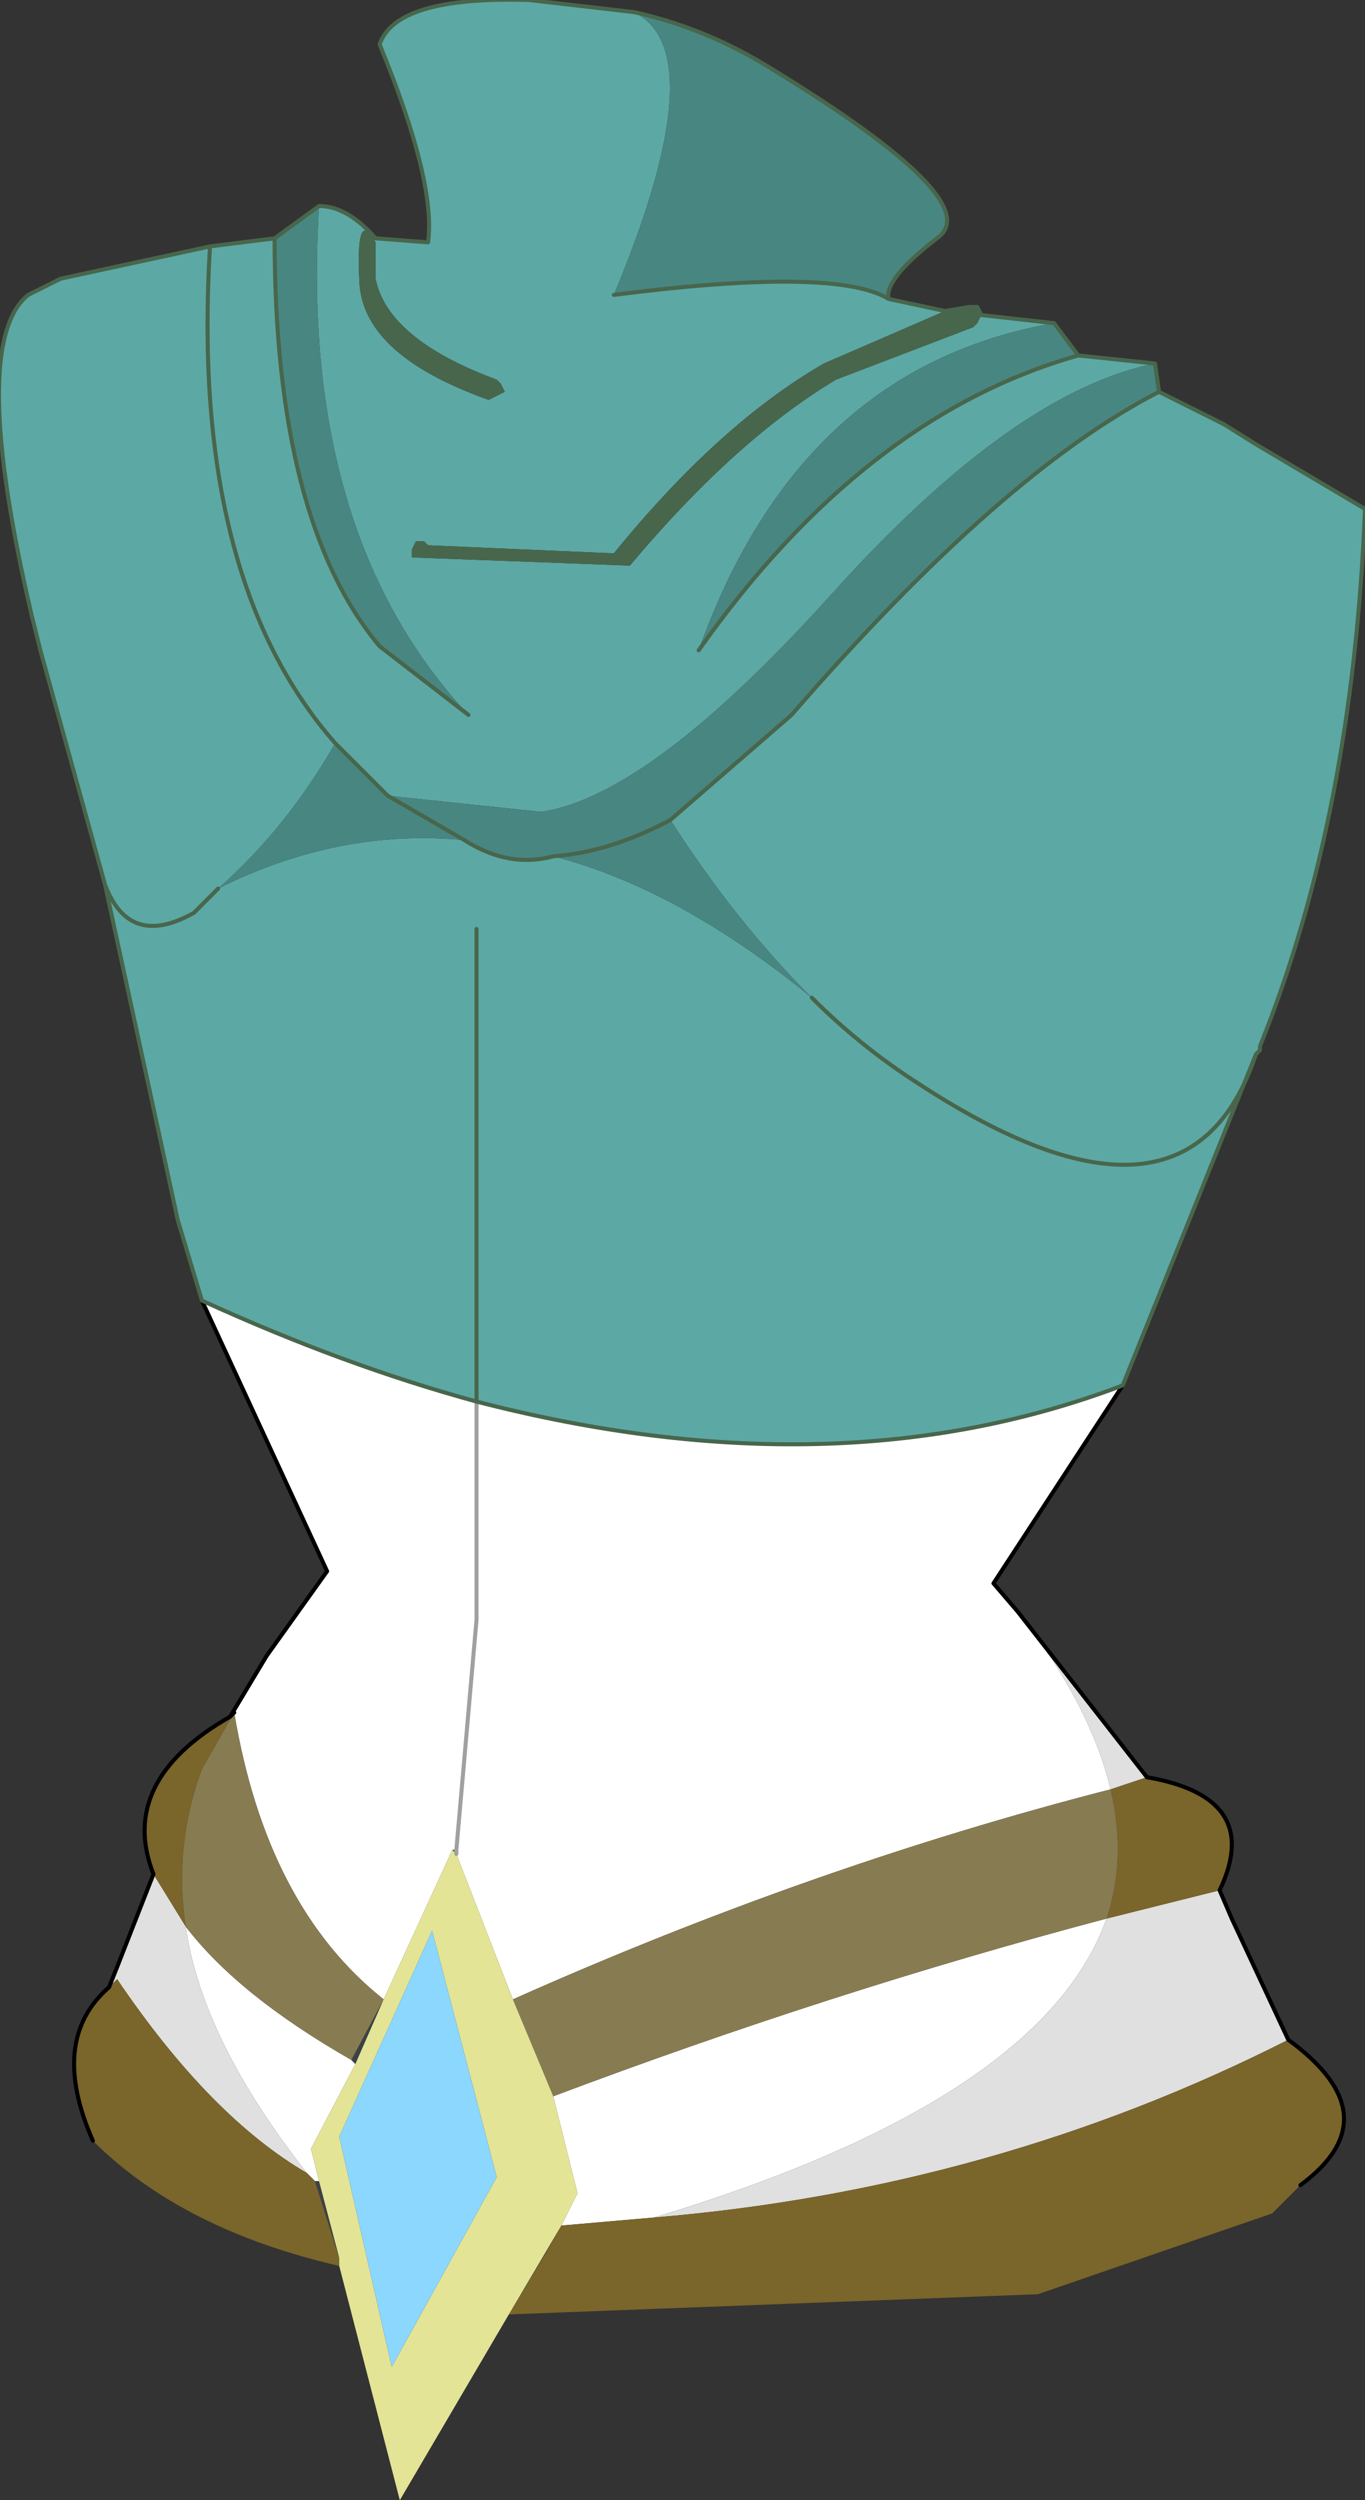 <?xml version="1.0" encoding="UTF-8" standalone="no"?>
<svg xmlns:xlink="http://www.w3.org/1999/xlink" height="30.95px" width="16.9px" xmlns="http://www.w3.org/2000/svg">
  <rect width="100%" height="100%" fill="#333333" stroke="none"/>
  <g transform="matrix(1.0, 0.0, 0.0, 1.0, 8.65, 13.55)">
    <path d="M5.25 3.6 L3.65 6.05 3.95 6.4 Q4.85 7.55 5.1 8.6 1.4 9.55 -2.3 11.2 L-3.0 9.4 -3.0 9.35 -3.05 9.35 -3.9 11.2 Q-5.35 10.05 -5.75 7.65 L-5.35 6.95 -4.6 5.9 -6.15 2.55 Q-4.4 3.35 -2.75 3.8 L-2.75 6.5 -3.0 9.35 -2.75 6.5 -2.75 3.8 Q1.7 4.95 5.25 3.6 M-1.8 12.4 Q1.65 11.1 5.05 10.2 4.25 12.45 -0.55 13.9 L-1.7 14.0 -1.5 13.6 -1.8 12.4 M-4.85 13.35 Q-6.15 11.7 -6.35 10.3 -5.7 11.15 -4.3 11.95 L-4.25 12.0 -4.8 13.05 -4.7 13.45 -4.75 13.45 -4.85 13.35" fill="#ffffff" fill-rule="evenodd" stroke="none"/>
    <path d="M3.95 6.4 L5.55 8.45 5.1 8.6 Q4.85 7.55 3.95 6.4 M6.45 9.85 L6.6 10.2 7.3 11.7 Q3.65 13.55 -0.55 13.9 4.25 12.45 5.05 10.2 L6.45 9.85 M-7.3 11.05 L-7.2 10.8 -6.75 9.65 -6.35 10.3 Q-6.15 11.7 -4.85 13.35 -6.05 12.65 -7.2 10.95 L-7.3 11.05 M-5.8 7.7 L-5.35 6.95 -5.75 7.65 -5.8 7.7" fill="#e0e0e0" fill-rule="evenodd" stroke="none"/>
    <path d="M5.55 8.45 Q7.0 8.7 6.45 9.85 L5.05 10.2 Q5.3 9.45 5.1 8.6 L5.55 8.45 M7.3 11.7 Q8.6 12.65 7.45 13.5 L7.1 13.85 4.2 14.85 -2.35 15.1 -1.9 14.35 -1.7 14.0 -0.55 13.9 Q3.65 13.55 7.3 11.7 M-4.45 14.5 Q-6.4 14.05 -7.5 12.95 -8.05 11.7 -7.3 11.05 L-7.2 10.95 Q-6.05 12.65 -4.85 13.35 L-4.75 13.45 -4.45 14.4 -4.45 14.5 M-6.75 9.65 Q-7.2 8.5 -5.8 7.7 L-5.75 7.65 -6.15 8.35 Q-6.5 9.3 -6.35 10.3 L-6.75 9.65" fill="#7a652a" fill-rule="evenodd" stroke="none"/>
    <path d="M-3.05 9.35 L-3.0 9.35 -3.0 9.4 -3.05 9.35 M-4.3 11.95 L-3.9 11.2 -4.25 12.0 -4.3 11.95 M-4.7 13.45 L-4.45 14.4 -4.75 13.45 -4.7 13.45 M-2.35 15.1 L-1.7 14.0 -1.9 14.35 -2.35 15.1" fill="#3c4147" fill-rule="evenodd" stroke="none"/>
    <path d="M5.1 8.6 Q5.3 9.45 5.05 10.2 1.65 11.1 -1.8 12.4 L-2.3 11.2 Q1.4 9.55 5.1 8.6 M-5.75 7.65 Q-5.35 10.05 -3.9 11.2 L-4.3 11.95 Q-5.7 11.15 -6.35 10.3 -6.5 9.3 -6.15 8.35 L-5.75 7.65" fill="#877b51" fill-rule="evenodd" stroke="none"/>
    <path d="M-2.35 15.1 L-3.7 17.4 -4.45 14.5 -4.45 14.4 -4.7 13.45 -4.8 13.05 -4.25 12.0 -3.9 11.2 -3.05 9.35 -3.0 9.4 -2.3 11.2 -1.8 12.4 -1.5 13.6 -1.7 14.0 -2.35 15.1 M-4.45 12.9 L-3.8 15.75 -2.5 13.4 -3.3 10.35 -4.45 12.9" fill="#e3e496" fill-rule="evenodd" stroke="none"/>
    <path d="M5.65 -9.05 Q3.9 -8.7 1.65 -6.2 -0.6 -3.7 -1.95 -3.5 L-3.85 -3.7 -3.9 -3.75 -4.5 -4.35 Q-5.1 -3.3 -5.95 -2.55 -4.45 -3.3 -2.9 -3.15 -2.35 -2.8 -1.8 -2.95 -0.25 -2.55 1.4 -1.2 2.0 -0.6 2.7 -0.15 6.05 2.05 6.9 -0.5 6.05 2.05 2.7 -0.15 2.0 -0.6 1.4 -1.2 0.45 -2.15 -0.35 -3.4 L1.15 -4.7 Q3.75 -7.7 5.7 -8.7 L6.5 -8.3 6.9 -8.05 8.25 -7.25 Q8.1 -3.45 6.95 -0.6 L6.95 -0.55 6.9 -0.5 5.25 3.6 Q1.7 4.95 -2.75 3.8 -4.4 3.35 -6.15 2.55 L-6.45 1.55 -7.35 -2.6 -8.15 -5.5 -8.25 -5.9 Q-9.05 -9.3 -8.3 -9.9 L-8.0 -10.05 -7.9 -10.1 -6.05 -10.5 -5.25 -10.6 Q-5.25 -7.1 -3.95 -5.55 L-2.85 -4.7 Q-4.95 -6.95 -4.7 -11.0 -4.35 -11.0 -4.0 -10.6 L-3.35 -10.55 Q-3.25 -11.3 -3.95 -13.0 -3.75 -13.6 -2.1 -13.55 L-0.8 -13.4 Q0.2 -12.9 -1.05 -9.9 1.7 -10.25 2.35 -9.85 L3.05 -9.7 1.55 -9.05 Q0.25 -8.3 -1.05 -6.7 L-3.35 -6.8 -3.4 -6.85 -3.5 -6.85 -3.55 -6.75 -3.55 -6.65 -0.9 -6.55 -0.85 -6.55 Q0.45 -8.1 1.7 -8.85 L3.4 -9.5 3.45 -9.55 3.5 -9.65 4.4 -9.55 Q1.25 -9.0 0.0 -5.5 2.05 -8.4 4.7 -9.15 L5.65 -9.05 M-4.2 -10.05 Q-4.15 -9.15 -2.6 -8.6 L-2.5 -8.65 -2.4 -8.7 -2.45 -8.8 -2.5 -8.85 Q-3.85 -9.35 -4.0 -10.1 L-4.0 -10.55 Q-4.25 -11.0 -4.2 -10.05 M-7.35 -2.6 Q-7.05 -1.8 -6.25 -2.25 L-5.95 -2.55 -6.25 -2.25 Q-7.05 -1.8 -7.35 -2.6 M-4.5 -4.35 Q-6.3 -6.4 -6.05 -10.5 -6.3 -6.4 -4.5 -4.35 M-2.75 -2.05 L-2.75 3.8 -2.75 -2.05" fill="#5ca8a4" fill-rule="evenodd" stroke="none"/>
    <path d="M5.65 -9.05 L5.7 -8.7 Q3.75 -7.7 1.15 -4.7 L-0.35 -3.4 Q-1.1 -3.0 -1.8 -2.95 -1.1 -3.0 -0.35 -3.4 0.45 -2.15 1.4 -1.2 -0.25 -2.55 -1.8 -2.95 -2.35 -2.8 -2.9 -3.15 L-3.85 -3.7 -2.9 -3.15 Q-4.45 -3.3 -5.95 -2.55 -5.1 -3.3 -4.5 -4.35 L-3.9 -3.75 -3.85 -3.7 -1.95 -3.5 Q-0.6 -3.7 1.65 -6.2 3.9 -8.7 5.65 -9.05 M-5.25 -10.6 L-4.7 -11.0 Q-4.95 -6.95 -2.85 -4.7 L-3.95 -5.55 Q-5.25 -7.1 -5.25 -10.6 M-0.8 -13.4 Q0.1 -13.2 0.9 -12.7 3.6 -11.05 2.95 -10.6 2.3 -10.1 2.35 -9.85 1.7 -10.25 -1.05 -9.9 0.2 -12.9 -0.8 -13.4 M4.4 -9.55 L4.7 -9.15 Q2.05 -8.4 0.0 -5.5 1.25 -9.0 4.4 -9.55" fill="#488681" fill-rule="evenodd" stroke="none"/>
    <path d="M3.05 -9.7 L3.35 -9.75 3.45 -9.75 3.5 -9.65 3.45 -9.55 3.4 -9.5 1.7 -8.85 Q0.45 -8.1 -0.85 -6.55 L-0.9 -6.55 -3.55 -6.65 -3.55 -6.75 -3.5 -6.85 -3.4 -6.85 -3.35 -6.8 -1.05 -6.7 Q0.25 -8.3 1.55 -9.05 L3.05 -9.7 M-4.2 -10.05 Q-4.25 -11.0 -4.0 -10.55 L-4.0 -10.1 Q-3.85 -9.35 -2.5 -8.85 L-2.45 -8.8 -2.4 -8.7 -2.5 -8.65 -2.6 -8.6 Q-4.15 -9.15 -4.2 -10.05" fill="#48664c" fill-rule="evenodd" stroke="none"/>
    <path d="M-4.45 12.9 L-3.3 10.35 -2.5 13.4 -3.8 15.75 -4.45 12.9" fill="#8bd7fe" fill-rule="evenodd" stroke="none"/>
    <path d="M-3.0 9.35 L-2.75 6.5 -2.75 3.8 M-3.0 9.4 L-3.0 9.35" fill="none" stroke="#a0a0a0" stroke-linecap="round" stroke-linejoin="round" stroke-width="0.05"/>
    <path d="M5.25 3.6 L3.65 6.05 3.95 6.4 5.55 8.45 Q7.0 8.7 6.45 9.85 L6.6 10.2 7.3 11.7 Q8.6 12.65 7.45 13.5 M-7.5 12.95 Q-8.05 11.7 -7.3 11.05 L-7.2 10.8 -6.75 9.65 Q-7.2 8.5 -5.8 7.7 L-5.35 6.95 -4.6 5.9 -6.15 2.55 M-5.8 7.7 L-5.75 7.65" fill="none" stroke="#000000" stroke-linecap="round" stroke-linejoin="round" stroke-width="0.05"/>
    <path d="M5.7 -8.7 L5.65 -9.05 4.7 -9.15 Q2.05 -8.4 0.0 -5.5 M-3.85 -3.7 L-2.9 -3.15 Q-2.35 -2.8 -1.8 -2.95 -1.1 -3.0 -0.35 -3.4 L1.15 -4.7 Q3.75 -7.7 5.7 -8.7 L6.5 -8.3 6.9 -8.05 8.25 -7.25 Q8.1 -3.45 6.95 -0.6 L6.95 -0.55 6.9 -0.5 5.25 3.6 Q1.7 4.95 -2.75 3.8 -4.4 3.35 -6.15 2.55 L-6.45 1.55 -7.35 -2.6 -8.15 -5.5 -8.25 -5.9 Q-9.05 -9.3 -8.3 -9.9 L-8.0 -10.05 -7.9 -10.1 -6.05 -10.5 -5.25 -10.6 -4.7 -11.0 Q-4.35 -11.0 -4.0 -10.6 L-3.35 -10.55 Q-3.25 -11.3 -3.95 -13.0 -3.75 -13.6 -2.1 -13.55 L-0.8 -13.4 Q0.1 -13.2 0.9 -12.7 3.6 -11.05 2.95 -10.6 2.3 -10.1 2.35 -9.85 L3.05 -9.7 3.35 -9.75 3.45 -9.75 3.5 -9.65 4.4 -9.55 4.7 -9.15 M6.9 -0.5 Q6.05 2.05 2.7 -0.15 2.0 -0.6 1.4 -1.2 M-5.95 -2.55 L-6.25 -2.25 Q-7.05 -1.8 -7.35 -2.6 M-3.85 -3.7 L-3.9 -3.75 -4.5 -4.35 Q-6.3 -6.4 -6.05 -10.5 M-2.85 -4.7 L-3.95 -5.55 Q-5.25 -7.1 -5.25 -10.6 M-1.05 -9.9 Q1.7 -10.25 2.35 -9.85 M-2.75 3.8 L-2.75 -2.05" fill="none" stroke="#48664c" stroke-linecap="round" stroke-linejoin="round" stroke-width="0.05"/>
  </g>
</svg>
